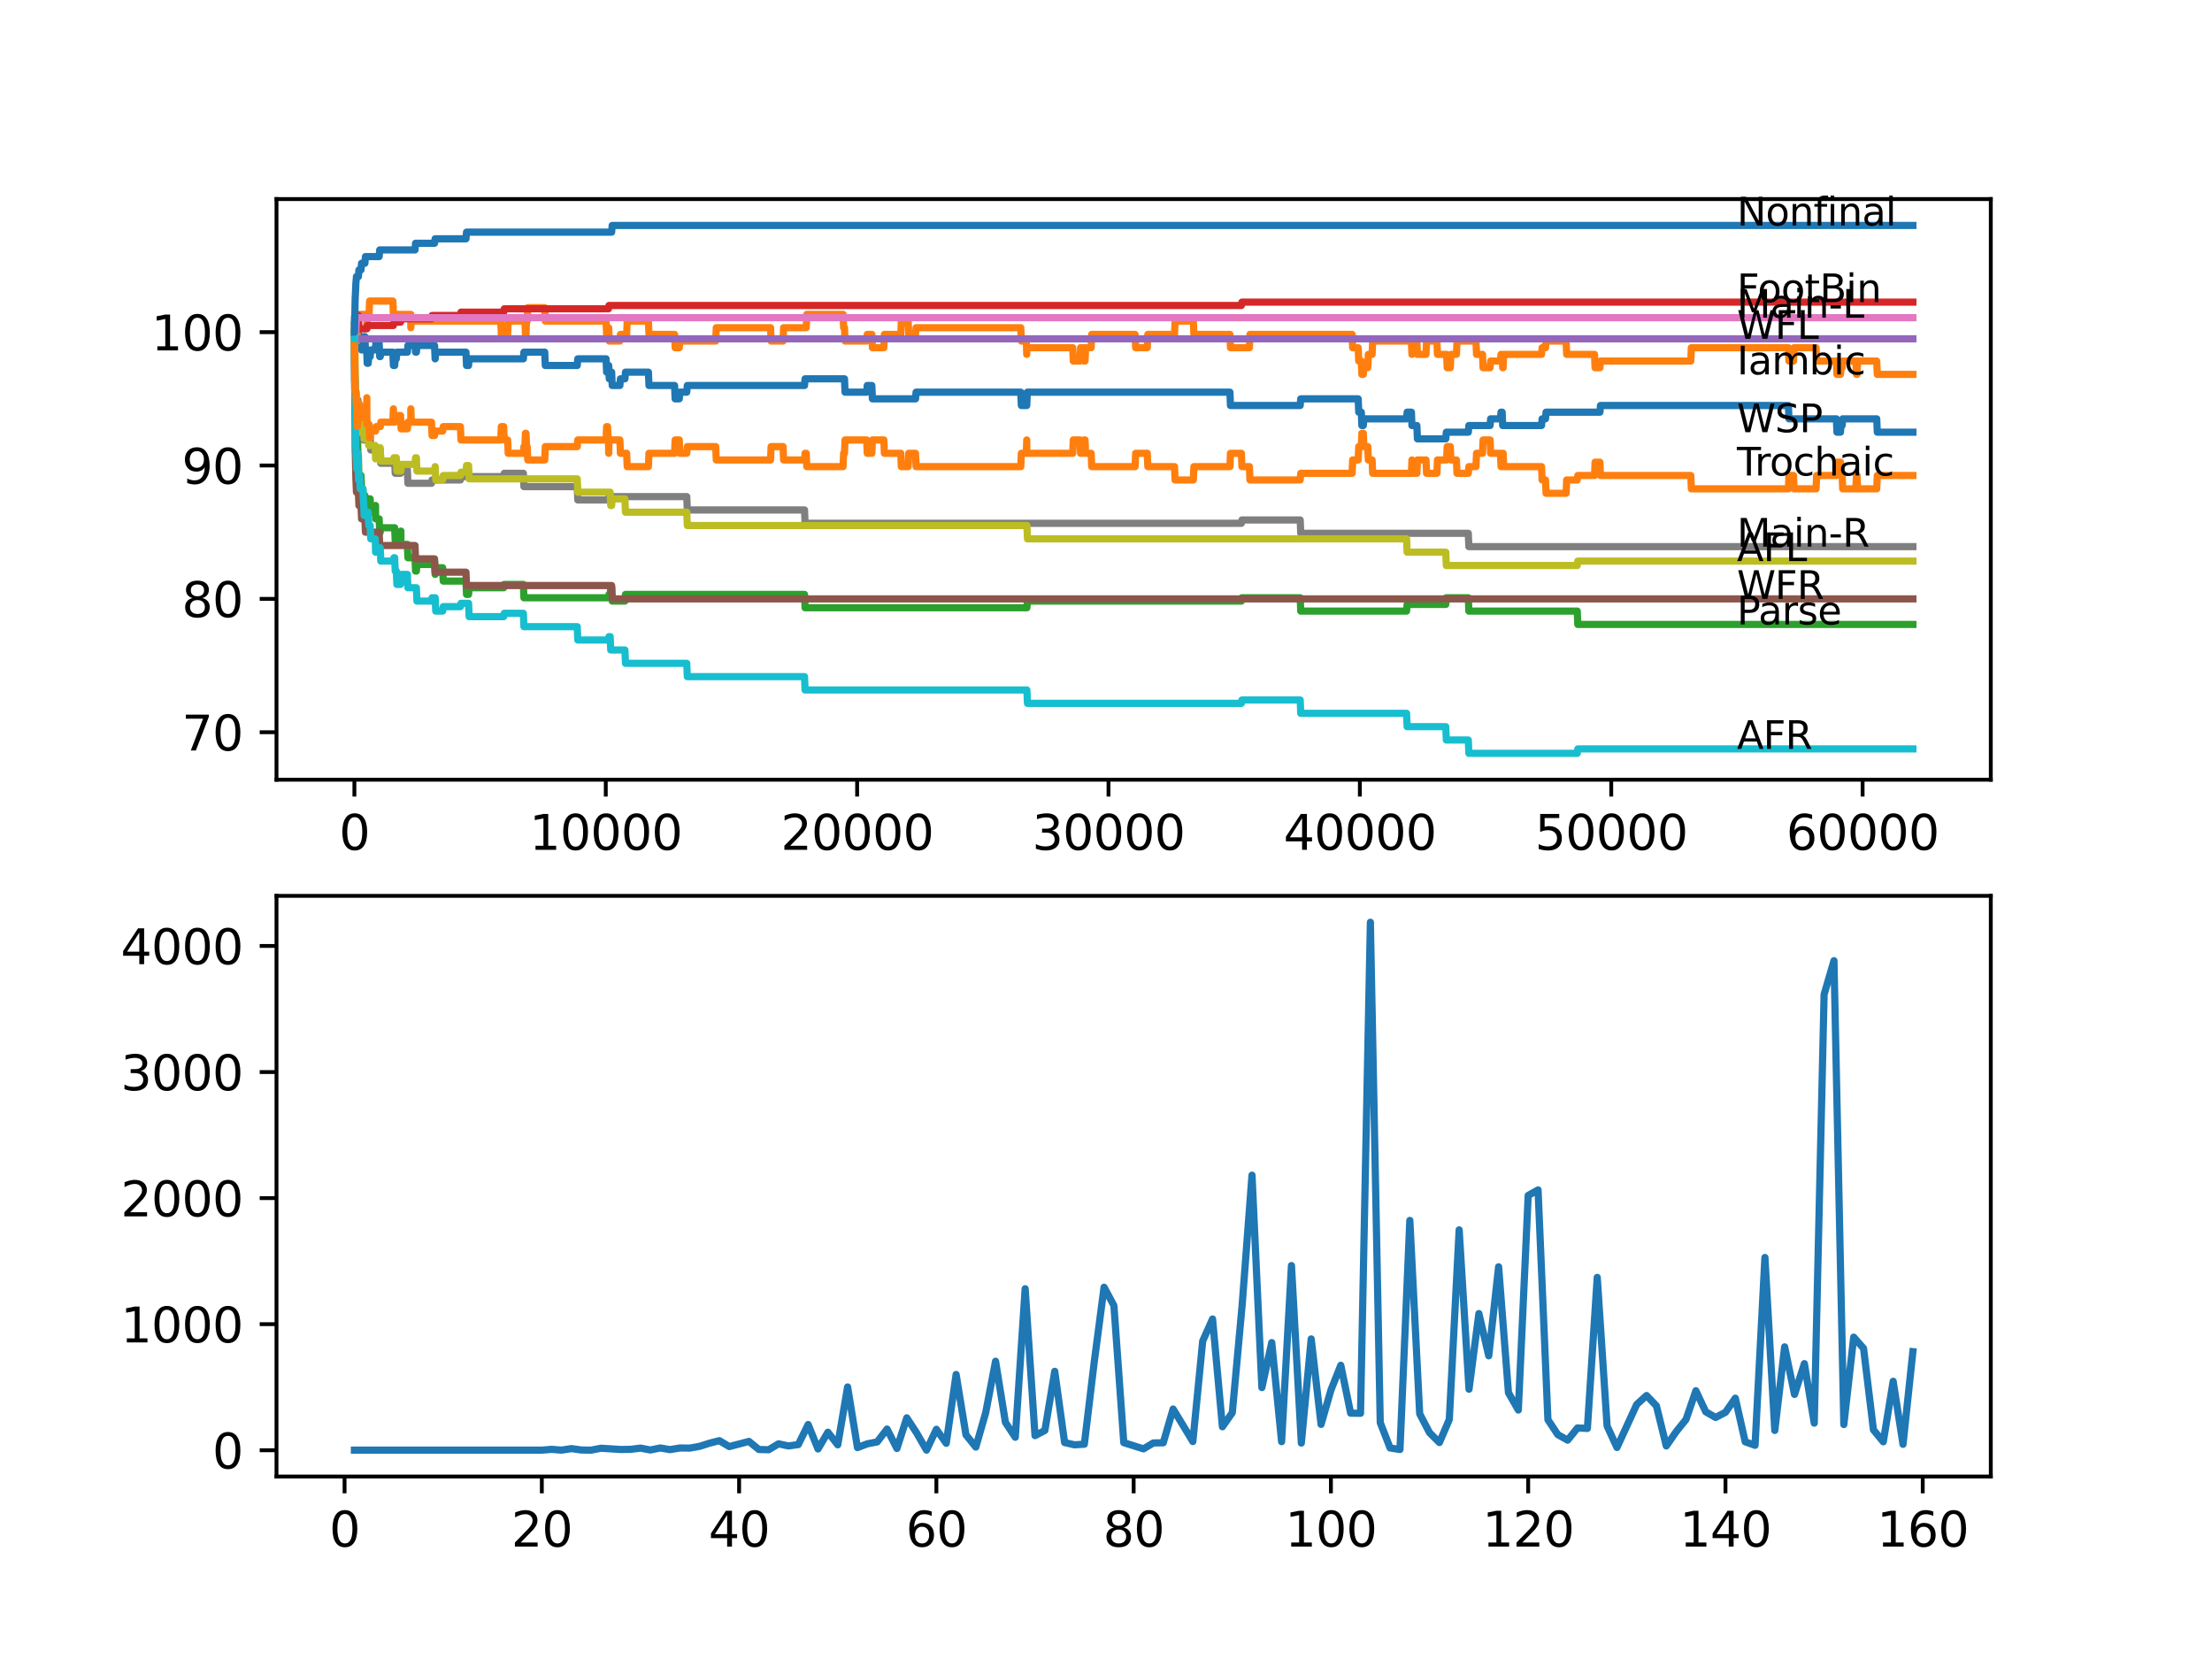 <?xml version="1.0" encoding="utf-8" standalone="no"?>
<!DOCTYPE svg PUBLIC "-//W3C//DTD SVG 1.1//EN"
  "http://www.w3.org/Graphics/SVG/1.1/DTD/svg11.dtd">
<svg xmlns:xlink="http://www.w3.org/1999/xlink" width="460.8pt" height="345.6pt" viewBox="0 0 460.8 345.6" xmlns="http://www.w3.org/2000/svg" version="1.1">
 <defs>
  <style type="text/css">*{stroke-linejoin: round; stroke-linecap: butt}</style>
 </defs>
 <g id="figure_1">
  <g id="patch_1">
   <path d="M 0 345.6 
L 460.8 345.6 
L 460.8 0 
L 0 0 
z
" style="fill: #ffffff"/>
  </g>
  <g id="axes_1">
   <g id="patch_2">
    <path d="M 57.6 162.432 
L 414.72 162.432 
L 414.72 41.472 
L 57.6 41.472 
z
" style="fill: #ffffff"/>
   </g>
   <g id="matplotlib.axis_1">
    <g id="xtick_1">
     <g id="line2d_1">
      <defs>
       <path id="m954684769b" d="M 0 0 
L 0 3.5 
" style="stroke: #000000; stroke-width: 0.8"/>
      </defs>
      <g>
       <use xlink:href="#m954684769b" x="73.827" y="162.432" style="stroke: #000000; stroke-width: 0.8"/>
      </g>
     </g>
     <g id="text_1">
      <!-- 0 -->
      <g transform="translate(70.646 177.03)scale(0.1 -0.1)">
       <defs>
        <path id="DejaVuSans-30" d="M 2034 4250 
Q 1547 4250 1301 3770 
Q 1056 3291 1056 2328 
Q 1056 1369 1301 889 
Q 1547 409 2034 409 
Q 2525 409 2770 889 
Q 3016 1369 3016 2328 
Q 3016 3291 2770 3770 
Q 2525 4250 2034 4250 
z
M 2034 4750 
Q 2819 4750 3233 4129 
Q 3647 3509 3647 2328 
Q 3647 1150 3233 529 
Q 2819 -91 2034 -91 
Q 1250 -91 836 529 
Q 422 1150 422 2328 
Q 422 3509 836 4129 
Q 1250 4750 2034 4750 
z
" transform="scale(0.016)"/>
       </defs>
       <use xlink:href="#DejaVuSans-30"/>
      </g>
     </g>
    </g>
    <g id="xtick_2">
     <g id="line2d_2">
      <g>
       <use xlink:href="#m954684769b" x="126.192" y="162.432" style="stroke: #000000; stroke-width: 0.8"/>
      </g>
     </g>
     <g id="text_2">
      <!-- 10000 -->
      <g transform="translate(110.286 177.03)scale(0.1 -0.1)">
       <defs>
        <path id="DejaVuSans-31" d="M 794 531 
L 1825 531 
L 1825 4091 
L 703 3866 
L 703 4441 
L 1819 4666 
L 2450 4666 
L 2450 531 
L 3481 531 
L 3481 0 
L 794 0 
L 794 531 
z
" transform="scale(0.016)"/>
       </defs>
       <use xlink:href="#DejaVuSans-31"/>
       <use xlink:href="#DejaVuSans-30" x="63.623"/>
       <use xlink:href="#DejaVuSans-30" x="127.246"/>
       <use xlink:href="#DejaVuSans-30" x="190.869"/>
       <use xlink:href="#DejaVuSans-30" x="254.492"/>
      </g>
     </g>
    </g>
    <g id="xtick_3">
     <g id="line2d_3">
      <g>
       <use xlink:href="#m954684769b" x="178.556" y="162.432" style="stroke: #000000; stroke-width: 0.8"/>
      </g>
     </g>
     <g id="text_3">
      <!-- 20000 -->
      <g transform="translate(162.65 177.03)scale(0.1 -0.1)">
       <defs>
        <path id="DejaVuSans-32" d="M 1228 531 
L 3431 531 
L 3431 0 
L 469 0 
L 469 531 
Q 828 903 1448 1529 
Q 2069 2156 2228 2338 
Q 2531 2678 2651 2914 
Q 2772 3150 2772 3378 
Q 2772 3750 2511 3984 
Q 2250 4219 1831 4219 
Q 1534 4219 1204 4116 
Q 875 4013 500 3803 
L 500 4441 
Q 881 4594 1212 4672 
Q 1544 4750 1819 4750 
Q 2544 4750 2975 4387 
Q 3406 4025 3406 3419 
Q 3406 3131 3298 2873 
Q 3191 2616 2906 2266 
Q 2828 2175 2409 1742 
Q 1991 1309 1228 531 
z
" transform="scale(0.016)"/>
       </defs>
       <use xlink:href="#DejaVuSans-32"/>
       <use xlink:href="#DejaVuSans-30" x="63.623"/>
       <use xlink:href="#DejaVuSans-30" x="127.246"/>
       <use xlink:href="#DejaVuSans-30" x="190.869"/>
       <use xlink:href="#DejaVuSans-30" x="254.492"/>
      </g>
     </g>
    </g>
    <g id="xtick_4">
     <g id="line2d_4">
      <g>
       <use xlink:href="#m954684769b" x="230.921" y="162.432" style="stroke: #000000; stroke-width: 0.8"/>
      </g>
     </g>
     <g id="text_4">
      <!-- 30000 -->
      <g transform="translate(215.015 177.03)scale(0.1 -0.1)">
       <defs>
        <path id="DejaVuSans-33" d="M 2597 2516 
Q 3050 2419 3304 2112 
Q 3559 1806 3559 1356 
Q 3559 666 3084 287 
Q 2609 -91 1734 -91 
Q 1441 -91 1130 -33 
Q 819 25 488 141 
L 488 750 
Q 750 597 1062 519 
Q 1375 441 1716 441 
Q 2309 441 2620 675 
Q 2931 909 2931 1356 
Q 2931 1769 2642 2001 
Q 2353 2234 1838 2234 
L 1294 2234 
L 1294 2753 
L 1863 2753 
Q 2328 2753 2575 2939 
Q 2822 3125 2822 3475 
Q 2822 3834 2567 4026 
Q 2313 4219 1838 4219 
Q 1578 4219 1281 4162 
Q 984 4106 628 3988 
L 628 4550 
Q 988 4650 1302 4700 
Q 1616 4750 1894 4750 
Q 2613 4750 3031 4423 
Q 3450 4097 3450 3541 
Q 3450 3153 3228 2886 
Q 3006 2619 2597 2516 
z
" transform="scale(0.016)"/>
       </defs>
       <use xlink:href="#DejaVuSans-33"/>
       <use xlink:href="#DejaVuSans-30" x="63.623"/>
       <use xlink:href="#DejaVuSans-30" x="127.246"/>
       <use xlink:href="#DejaVuSans-30" x="190.869"/>
       <use xlink:href="#DejaVuSans-30" x="254.492"/>
      </g>
     </g>
    </g>
    <g id="xtick_5">
     <g id="line2d_5">
      <g>
       <use xlink:href="#m954684769b" x="283.285" y="162.432" style="stroke: #000000; stroke-width: 0.8"/>
      </g>
     </g>
     <g id="text_5">
      <!-- 40000 -->
      <g transform="translate(267.379 177.03)scale(0.1 -0.1)">
       <defs>
        <path id="DejaVuSans-34" d="M 2419 4116 
L 825 1625 
L 2419 1625 
L 2419 4116 
z
M 2253 4666 
L 3047 4666 
L 3047 1625 
L 3713 1625 
L 3713 1100 
L 3047 1100 
L 3047 0 
L 2419 0 
L 2419 1100 
L 313 1100 
L 313 1709 
L 2253 4666 
z
" transform="scale(0.016)"/>
       </defs>
       <use xlink:href="#DejaVuSans-34"/>
       <use xlink:href="#DejaVuSans-30" x="63.623"/>
       <use xlink:href="#DejaVuSans-30" x="127.246"/>
       <use xlink:href="#DejaVuSans-30" x="190.869"/>
       <use xlink:href="#DejaVuSans-30" x="254.492"/>
      </g>
     </g>
    </g>
    <g id="xtick_6">
     <g id="line2d_6">
      <g>
       <use xlink:href="#m954684769b" x="335.65" y="162.432" style="stroke: #000000; stroke-width: 0.8"/>
      </g>
     </g>
     <g id="text_6">
      <!-- 50000 -->
      <g transform="translate(319.744 177.03)scale(0.1 -0.1)">
       <defs>
        <path id="DejaVuSans-35" d="M 691 4666 
L 3169 4666 
L 3169 4134 
L 1269 4134 
L 1269 2991 
Q 1406 3038 1543 3061 
Q 1681 3084 1819 3084 
Q 2600 3084 3056 2656 
Q 3513 2228 3513 1497 
Q 3513 744 3044 326 
Q 2575 -91 1722 -91 
Q 1428 -91 1123 -41 
Q 819 9 494 109 
L 494 744 
Q 775 591 1075 516 
Q 1375 441 1709 441 
Q 2250 441 2565 725 
Q 2881 1009 2881 1497 
Q 2881 1984 2565 2268 
Q 2250 2553 1709 2553 
Q 1456 2553 1204 2497 
Q 953 2441 691 2322 
L 691 4666 
z
" transform="scale(0.016)"/>
       </defs>
       <use xlink:href="#DejaVuSans-35"/>
       <use xlink:href="#DejaVuSans-30" x="63.623"/>
       <use xlink:href="#DejaVuSans-30" x="127.246"/>
       <use xlink:href="#DejaVuSans-30" x="190.869"/>
       <use xlink:href="#DejaVuSans-30" x="254.492"/>
      </g>
     </g>
    </g>
    <g id="xtick_7">
     <g id="line2d_7">
      <g>
       <use xlink:href="#m954684769b" x="388.014" y="162.432" style="stroke: #000000; stroke-width: 0.8"/>
      </g>
     </g>
     <g id="text_7">
      <!-- 60000 -->
      <g transform="translate(372.108 177.03)scale(0.1 -0.1)">
       <defs>
        <path id="DejaVuSans-36" d="M 2113 2584 
Q 1688 2584 1439 2293 
Q 1191 2003 1191 1497 
Q 1191 994 1439 701 
Q 1688 409 2113 409 
Q 2538 409 2786 701 
Q 3034 994 3034 1497 
Q 3034 2003 2786 2293 
Q 2538 2584 2113 2584 
z
M 3366 4563 
L 3366 3988 
Q 3128 4100 2886 4159 
Q 2644 4219 2406 4219 
Q 1781 4219 1451 3797 
Q 1122 3375 1075 2522 
Q 1259 2794 1537 2939 
Q 1816 3084 2150 3084 
Q 2853 3084 3261 2657 
Q 3669 2231 3669 1497 
Q 3669 778 3244 343 
Q 2819 -91 2113 -91 
Q 1303 -91 875 529 
Q 447 1150 447 2328 
Q 447 3434 972 4092 
Q 1497 4750 2381 4750 
Q 2619 4750 2861 4703 
Q 3103 4656 3366 4563 
z
" transform="scale(0.016)"/>
       </defs>
       <use xlink:href="#DejaVuSans-36"/>
       <use xlink:href="#DejaVuSans-30" x="63.623"/>
       <use xlink:href="#DejaVuSans-30" x="127.246"/>
       <use xlink:href="#DejaVuSans-30" x="190.869"/>
       <use xlink:href="#DejaVuSans-30" x="254.492"/>
      </g>
     </g>
    </g>
   </g>
   <g id="matplotlib.axis_2">
    <g id="ytick_1">
     <g id="line2d_8">
      <defs>
       <path id="mf28775a2a0" d="M 0 0 
L -3.5 0 
" style="stroke: #000000; stroke-width: 0.8"/>
      </defs>
      <g>
       <use xlink:href="#mf28775a2a0" x="57.6" y="152.535" style="stroke: #000000; stroke-width: 0.8"/>
      </g>
     </g>
     <g id="text_8">
      <!-- 70 -->
      <g transform="translate(37.875 156.334)scale(0.1 -0.1)">
       <defs>
        <path id="DejaVuSans-37" d="M 525 4666 
L 3525 4666 
L 3525 4397 
L 1831 0 
L 1172 0 
L 2766 4134 
L 525 4134 
L 525 4666 
z
" transform="scale(0.016)"/>
       </defs>
       <use xlink:href="#DejaVuSans-37"/>
       <use xlink:href="#DejaVuSans-30" x="63.623"/>
      </g>
     </g>
    </g>
    <g id="ytick_2">
     <g id="line2d_9">
      <g>
       <use xlink:href="#mf28775a2a0" x="57.6" y="124.755" style="stroke: #000000; stroke-width: 0.8"/>
      </g>
     </g>
     <g id="text_9">
      <!-- 80 -->
      <g transform="translate(37.875 128.554)scale(0.1 -0.1)">
       <defs>
        <path id="DejaVuSans-38" d="M 2034 2216 
Q 1584 2216 1326 1975 
Q 1069 1734 1069 1313 
Q 1069 891 1326 650 
Q 1584 409 2034 409 
Q 2484 409 2743 651 
Q 3003 894 3003 1313 
Q 3003 1734 2745 1975 
Q 2488 2216 2034 2216 
z
M 1403 2484 
Q 997 2584 770 2862 
Q 544 3141 544 3541 
Q 544 4100 942 4425 
Q 1341 4750 2034 4750 
Q 2731 4750 3128 4425 
Q 3525 4100 3525 3541 
Q 3525 3141 3298 2862 
Q 3072 2584 2669 2484 
Q 3125 2378 3379 2068 
Q 3634 1759 3634 1313 
Q 3634 634 3220 271 
Q 2806 -91 2034 -91 
Q 1263 -91 848 271 
Q 434 634 434 1313 
Q 434 1759 690 2068 
Q 947 2378 1403 2484 
z
M 1172 3481 
Q 1172 3119 1398 2916 
Q 1625 2713 2034 2713 
Q 2441 2713 2670 2916 
Q 2900 3119 2900 3481 
Q 2900 3844 2670 4047 
Q 2441 4250 2034 4250 
Q 1625 4250 1398 4047 
Q 1172 3844 1172 3481 
z
" transform="scale(0.016)"/>
       </defs>
       <use xlink:href="#DejaVuSans-38"/>
       <use xlink:href="#DejaVuSans-30" x="63.623"/>
      </g>
     </g>
    </g>
    <g id="ytick_3">
     <g id="line2d_10">
      <g>
       <use xlink:href="#mf28775a2a0" x="57.6" y="96.975" style="stroke: #000000; stroke-width: 0.8"/>
      </g>
     </g>
     <g id="text_10">
      <!-- 90 -->
      <g transform="translate(37.875 100.774)scale(0.1 -0.1)">
       <defs>
        <path id="DejaVuSans-39" d="M 703 97 
L 703 672 
Q 941 559 1184 500 
Q 1428 441 1663 441 
Q 2288 441 2617 861 
Q 2947 1281 2994 2138 
Q 2813 1869 2534 1725 
Q 2256 1581 1919 1581 
Q 1219 1581 811 2004 
Q 403 2428 403 3163 
Q 403 3881 828 4315 
Q 1253 4750 1959 4750 
Q 2769 4750 3195 4129 
Q 3622 3509 3622 2328 
Q 3622 1225 3098 567 
Q 2575 -91 1691 -91 
Q 1453 -91 1209 -44 
Q 966 3 703 97 
z
M 1959 2075 
Q 2384 2075 2632 2365 
Q 2881 2656 2881 3163 
Q 2881 3666 2632 3958 
Q 2384 4250 1959 4250 
Q 1534 4250 1286 3958 
Q 1038 3666 1038 3163 
Q 1038 2656 1286 2365 
Q 1534 2075 1959 2075 
z
" transform="scale(0.016)"/>
       </defs>
       <use xlink:href="#DejaVuSans-39"/>
       <use xlink:href="#DejaVuSans-30" x="63.623"/>
      </g>
     </g>
    </g>
    <g id="ytick_4">
     <g id="line2d_11">
      <g>
       <use xlink:href="#mf28775a2a0" x="57.6" y="69.194" style="stroke: #000000; stroke-width: 0.8"/>
      </g>
     </g>
     <g id="text_11">
      <!-- 100 -->
      <g transform="translate(31.512 72.994)scale(0.1 -0.1)">
       <use xlink:href="#DejaVuSans-31"/>
       <use xlink:href="#DejaVuSans-30" x="63.623"/>
       <use xlink:href="#DejaVuSans-30" x="127.246"/>
      </g>
     </g>
    </g>
   </g>
   <g id="line2d_12">
    <path d="M 73.833 69.194 
L 73.864 65.953 
L 73.896 70.12 
L 73.932 68.731 
L 73.937 71.509 
L 74.016 65.953 
L 74.042 68.731 
L 74.053 68.731 
L 74.058 67.342 
L 74.147 71.509 
L 74.152 71.509 
L 74.278 71.509 
L 74.393 70.12 
L 74.566 70.12 
L 74.66 68.731 
L 74.665 71.509 
L 74.671 71.509 
L 74.911 71.509 
L 75.027 70.12 
L 75.205 70.12 
L 75.32 72.898 
L 75.603 72.898 
L 75.718 71.509 
L 75.755 71.509 
L 75.87 70.12 
L 76.016 70.12 
L 76.132 72.898 
L 76.383 72.898 
L 76.498 75.676 
L 76.702 75.676 
L 76.818 74.287 
L 77.116 74.287 
L 77.231 72.898 
L 78.184 72.898 
L 78.299 71.509 
L 78.985 71.509 
L 79.101 74.287 
L 79.211 74.287 
L 79.326 73.361 
L 81.839 73.361 
L 81.954 76.139 
L 82.216 76.139 
L 82.331 74.75 
L 82.562 74.75 
L 82.677 73.361 
L 84.861 73.361 
L 84.976 71.972 
L 85.583 71.972 
L 85.699 70.583 
L 86.453 70.583 
L 86.568 73.361 
L 86.741 73.361 
L 86.856 71.972 
L 90.527 71.972 
L 90.642 74.75 
L 90.657 74.75 
L 90.773 73.361 
L 97.072 73.361 
L 97.187 76.139 
L 97.611 76.139 
L 97.727 74.75 
L 109.027 74.75 
L 109.142 73.361 
L 113.478 73.361 
L 113.593 76.139 
L 120.249 76.139 
L 120.364 74.75 
L 126.255 74.75 
L 126.37 77.528 
L 126.569 77.528 
L 126.684 76.139 
L 126.805 76.139 
L 126.92 78.918 
L 127.108 78.918 
L 127.224 77.528 
L 127.417 77.528 
L 127.533 80.307 
L 129.13 80.307 
L 129.245 78.918 
L 130.182 78.918 
L 130.297 77.528 
L 135.078 77.528 
L 135.193 80.307 
L 140.529 80.307 
L 140.645 83.085 
L 141.503 83.085 
L 141.619 81.696 
L 143.064 81.696 
L 143.179 80.307 
L 167.597 80.307 
L 167.712 78.918 
L 175.923 78.918 
L 176.038 81.696 
L 180.546 81.696 
L 180.662 80.307 
L 181.62 80.307 
L 181.735 83.085 
L 190.721 83.085 
L 190.836 81.696 
L 212.651 81.696 
L 212.766 84.474 
L 213.892 84.474 
L 214.012 81.696 
L 256.213 81.696 
L 256.328 84.474 
L 270.854 84.474 
L 270.969 83.085 
L 282.935 83.085 
L 283.05 85.863 
L 283.584 85.863 
L 283.699 88.641 
L 284.003 88.641 
L 284.118 87.252 
L 293.015 87.252 
L 293.13 85.863 
L 294.02 85.863 
L 294.135 88.641 
L 295.162 88.641 
L 295.277 91.419 
L 301.178 91.419 
L 301.294 90.03 
L 305.875 90.03 
L 305.991 88.641 
L 310.41 88.641 
L 310.525 87.252 
L 312.573 87.252 
L 312.688 85.863 
L 312.924 85.863 
L 313.039 88.641 
L 321.134 88.641 
L 321.25 87.252 
L 321.957 87.252 
L 322.072 85.863 
L 333.293 85.863 
L 333.409 84.474 
L 372.556 84.474 
L 372.672 87.252 
L 382.553 87.252 
L 382.668 90.03 
L 383.401 90.03 
L 383.516 88.641 
L 383.752 88.641 
L 383.867 87.252 
L 390.957 87.252 
L 391.072 90.03 
L 398.487 90.03 
L 398.487 90.03 
" clip-path="url(#p159c68f81b)" style="fill: none; stroke: #1f77b4; stroke-width: 1.5; stroke-linecap: square"/>
   </g>
   <g id="line2d_13">
    <path d="M 73.833 69.194 
L 73.843 69.194 
L 73.875 68.268 
L 73.88 71.046 
L 73.932 71.046 
L 74.346 71.046 
L 74.466 65.49 
L 76.383 65.49 
L 76.414 68.268 
L 76.493 65.49 
L 76.88 65.49 
L 76.996 62.712 
L 81.839 62.712 
L 81.954 65.49 
L 85.578 65.49 
L 85.583 68.268 
L 85.688 66.879 
L 104.319 66.879 
L 104.435 69.657 
L 105.749 69.657 
L 105.864 66.879 
L 109.346 66.879 
L 109.462 69.657 
L 109.571 69.657 
L 109.687 66.879 
L 109.823 66.879 
L 109.938 64.101 
L 113.478 64.101 
L 113.593 66.879 
L 126.255 66.879 
L 126.37 69.657 
L 126.569 69.657 
L 126.684 68.268 
L 126.805 68.268 
L 126.92 71.046 
L 129.13 71.046 
L 129.245 69.657 
L 130.543 69.657 
L 130.659 66.879 
L 135.078 66.879 
L 135.193 69.657 
L 140.529 69.657 
L 140.645 72.435 
L 141.503 72.435 
L 141.619 71.046 
L 149.096 71.046 
L 149.211 68.268 
L 160.522 68.268 
L 160.637 71.046 
L 163.125 71.046 
L 163.24 68.268 
L 167.953 68.268 
L 168.068 65.49 
L 175.624 65.49 
L 175.739 68.268 
L 175.923 68.268 
L 176.038 71.046 
L 180.546 71.046 
L 180.662 69.657 
L 181.62 69.657 
L 181.735 72.435 
L 184.118 72.435 
L 184.233 69.657 
L 187.647 69.657 
L 187.762 66.879 
L 189.186 66.879 
L 189.302 69.657 
L 190.721 69.657 
L 190.836 68.268 
L 212.651 68.268 
L 212.766 71.046 
L 213.798 71.046 
L 213.892 73.824 
L 213.908 72.435 
L 223.469 72.435 
L 223.585 75.213 
L 224.983 75.213 
L 225.098 72.435 
L 225.711 72.435 
L 225.826 75.213 
L 226.03 75.213 
L 226.145 72.435 
L 227.308 72.435 
L 227.423 69.657 
L 236.461 69.657 
L 236.576 72.435 
L 238.996 72.435 
L 239.111 69.657 
L 244.672 69.657 
L 244.787 66.879 
L 248.594 66.879 
L 248.709 69.657 
L 256.213 69.657 
L 256.328 72.435 
L 260.271 72.435 
L 260.386 69.657 
L 281.667 69.657 
L 281.783 72.435 
L 282.935 72.435 
L 283.05 75.213 
L 283.584 75.213 
L 283.699 77.992 
L 284.003 77.992 
L 284.118 76.602 
L 284.93 76.602 
L 285.045 73.824 
L 285.836 73.824 
L 285.951 71.046 
L 294.02 71.046 
L 294.135 73.824 
L 294.251 71.046 
L 295.162 71.046 
L 295.277 73.824 
L 297.063 73.824 
L 297.178 71.046 
L 299.335 71.046 
L 299.45 73.824 
L 301.356 73.824 
L 301.472 76.602 
L 302.126 76.602 
L 302.241 73.824 
L 303.404 73.824 
L 303.519 71.046 
L 307.473 71.046 
L 307.588 73.824 
L 308.834 73.824 
L 308.949 76.602 
L 310.41 76.602 
L 310.525 75.213 
L 312.573 75.213 
L 312.688 73.824 
L 312.924 73.824 
L 313.039 76.602 
L 313.128 76.602 
L 313.243 73.824 
L 321.134 73.824 
L 321.25 72.435 
L 321.957 72.435 
L 322.072 71.046 
L 326.25 71.046 
L 326.366 73.824 
L 332.168 73.824 
L 332.283 76.602 
L 333.293 76.602 
L 333.409 75.213 
L 352.223 75.213 
L 352.338 72.435 
L 372.556 72.435 
L 372.672 75.213 
L 373.625 75.213 
L 373.74 72.435 
L 378.322 72.435 
L 378.437 75.213 
L 382.553 75.213 
L 382.668 77.992 
L 383.401 77.992 
L 383.516 76.602 
L 383.752 76.602 
L 383.867 75.213 
L 386.616 75.213 
L 386.731 77.992 
L 386.862 77.992 
L 386.978 75.213 
L 390.957 75.213 
L 391.072 77.992 
L 398.487 77.992 
L 398.487 77.992 
" clip-path="url(#p159c68f81b)" style="fill: none; stroke: #ff7f0e; stroke-width: 1.5; stroke-linecap: square"/>
   </g>
   <g id="line2d_14">
    <path d="M 73.833 68.5 
L 73.843 67.111 
L 73.896 81.001 
L 73.901 81.001 
L 73.927 79.612 
L 73.969 86.557 
L 74 83.779 
L 74.011 83.779 
L 74.016 82.39 
L 74.063 86.557 
L 74.11 86.557 
L 74.126 86.557 
L 74.142 85.168 
L 74.147 87.946 
L 74.225 87.946 
L 74.278 90.724 
L 74.335 89.335 
L 74.445 89.335 
L 74.566 94.891 
L 74.66 94.891 
L 74.781 100.447 
L 74.911 100.447 
L 75.027 99.058 
L 75.205 99.058 
L 75.32 101.836 
L 75.603 101.836 
L 75.718 104.614 
L 75.755 104.614 
L 75.87 103.225 
L 76.016 103.225 
L 76.132 106.003 
L 76.435 106.003 
L 76.55 105.309 
L 76.702 105.309 
L 76.818 103.92 
L 77.116 103.92 
L 77.231 106.698 
L 78.184 106.698 
L 78.237 105.309 
L 78.242 108.087 
L 78.289 108.087 
L 78.985 108.087 
L 79.101 110.865 
L 79.211 110.865 
L 79.326 109.939 
L 82.216 109.939 
L 82.331 112.717 
L 82.562 112.717 
L 82.677 111.328 
L 83.442 111.328 
L 83.515 110.633 
L 83.52 113.411 
L 83.536 113.411 
L 84.861 113.411 
L 84.976 116.189 
L 86.453 116.189 
L 86.568 118.967 
L 86.741 118.967 
L 86.856 117.578 
L 89.888 117.578 
L 90.003 116.884 
L 90.527 116.884 
L 90.642 119.662 
L 90.657 119.662 
L 90.773 118.273 
L 92.218 118.273 
L 92.333 121.051 
L 97.072 121.051 
L 97.187 123.829 
L 97.611 123.829 
L 97.727 122.44 
L 104.927 122.44 
L 105.042 121.745 
L 109.027 121.745 
L 109.142 124.523 
L 126.747 124.523 
L 126.862 123.829 
L 127.108 123.829 
L 127.224 122.44 
L 127.417 122.44 
L 127.533 125.218 
L 130.182 125.218 
L 130.297 123.829 
L 167.597 123.829 
L 167.712 126.607 
L 213.923 126.607 
L 214.039 125.218 
L 258.601 125.218 
L 258.716 124.523 
L 270.854 124.523 
L 270.969 127.302 
L 293.015 127.302 
L 293.13 125.912 
L 301.178 125.912 
L 301.294 124.523 
L 305.875 124.523 
L 305.991 127.302 
L 328.57 127.302 
L 328.685 130.08 
L 398.487 130.08 
L 398.487 130.08 
" clip-path="url(#p159c68f81b)" style="fill: none; stroke: #2ca02c; stroke-width: 1.5; stroke-linecap: square"/>
   </g>
   <g id="line2d_15">
    <path d="M 73.833 69.194 
L 73.854 69.194 
L 73.99 66.648 
L 74.309 66.648 
L 74.424 65.722 
L 74.66 65.722 
L 74.775 68.5 
L 76.435 68.5 
L 76.55 67.805 
L 81.949 67.805 
L 82.064 67.111 
L 83.442 67.111 
L 83.557 66.416 
L 89.888 66.416 
L 90.003 65.722 
L 95.915 65.722 
L 96.03 65.027 
L 104.927 65.027 
L 105.042 64.333 
L 126.747 64.333 
L 126.862 63.638 
L 258.601 63.638 
L 258.716 62.944 
L 398.487 62.944 
L 398.487 62.944 
" clip-path="url(#p159c68f81b)" style="fill: none; stroke: #d62728; stroke-width: 1.5; stroke-linecap: square"/>
   </g>
   <g id="line2d_16">
    <path d="M 73.833 68.5 
L 73.838 68.5 
L 73.843 67.805 
L 73.848 70.583 
L 73.932 70.583 
L 398.487 70.583 
L 398.487 70.583 
" clip-path="url(#p159c68f81b)" style="fill: none; stroke: #9467bd; stroke-width: 1.5; stroke-linecap: square"/>
   </g>
   <g id="line2d_17">
    <path d="M 73.833 69.194 
L 73.838 69.194 
L 73.995 94.197 
L 74.016 94.197 
L 74.136 99.753 
L 74.142 99.753 
L 74.257 102.531 
L 74.66 102.531 
L 74.775 105.309 
L 75.205 105.309 
L 75.32 108.087 
L 76.016 108.087 
L 76.132 110.865 
L 78.985 110.865 
L 79.101 113.643 
L 86.453 113.643 
L 86.568 116.421 
L 90.527 116.421 
L 90.642 119.199 
L 97.072 119.199 
L 97.187 121.977 
L 127.417 121.977 
L 127.533 124.755 
L 398.487 124.755 
L 398.487 124.755 
" clip-path="url(#p159c68f81b)" style="fill: none; stroke: #8c564b; stroke-width: 1.5; stroke-linecap: square"/>
   </g>
   <g id="line2d_18">
    <path d="M 73.833 68.5 
L 73.838 68.5 
L 73.843 67.805 
L 73.848 70.583 
L 73.937 69.657 
L 73.964 69.657 
L 74.079 68.963 
L 74.136 68.963 
L 74.252 66.185 
L 398.487 66.185 
L 398.487 66.185 
" clip-path="url(#p159c68f81b)" style="fill: none; stroke: #e377c2; stroke-width: 1.5; stroke-linecap: square"/>
   </g>
   <g id="line2d_19">
    <path d="M 73.833 71.972 
L 73.88 79.381 
L 73.953 78.686 
L 73.964 78.686 
L 74.079 81.464 
L 74.136 81.464 
L 74.252 84.242 
L 74.309 84.242 
L 74.424 83.316 
L 74.566 83.316 
L 74.686 88.872 
L 75.603 88.872 
L 75.718 91.65 
L 76.435 91.65 
L 76.55 90.956 
L 77.116 90.956 
L 77.231 93.734 
L 79.211 93.734 
L 79.326 96.512 
L 81.949 96.512 
L 82.064 95.817 
L 82.216 95.817 
L 82.331 98.595 
L 83.442 98.595 
L 83.557 97.901 
L 84.861 97.901 
L 84.976 100.679 
L 89.888 100.679 
L 90.003 99.984 
L 95.915 99.984 
L 96.03 99.29 
L 104.927 99.29 
L 105.042 98.595 
L 109.027 98.595 
L 109.142 101.373 
L 120.249 101.373 
L 120.364 104.151 
L 126.747 104.151 
L 126.862 103.457 
L 143.064 103.457 
L 143.179 106.235 
L 167.597 106.235 
L 167.712 109.013 
L 258.601 109.013 
L 258.716 108.318 
L 270.854 108.318 
L 270.969 111.096 
L 305.875 111.096 
L 305.991 113.874 
L 398.487 113.874 
L 398.487 113.874 
" clip-path="url(#p159c68f81b)" style="fill: none; stroke: #7f7f7f; stroke-width: 1.5; stroke-linecap: square"/>
   </g>
   <g id="line2d_20">
    <path d="M 73.833 68.5 
L 73.875 74.287 
L 73.953 74.056 
L 73.964 74.056 
L 73.969 73.361 
L 74.016 81.696 
L 74.026 80.307 
L 74.053 80.307 
L 74.142 84.474 
L 74.168 83.085 
L 74.225 83.085 
L 74.278 82.159 
L 74.283 84.937 
L 74.309 84.937 
L 74.424 87.715 
L 74.445 87.715 
L 74.566 85.4 
L 74.681 88.178 
L 74.749 88.178 
L 74.864 87.252 
L 74.911 87.252 
L 75.027 90.03 
L 75.205 90.03 
L 75.32 88.641 
L 75.755 88.641 
L 75.87 91.419 
L 76.016 91.419 
L 76.132 90.03 
L 76.702 90.03 
L 76.818 92.808 
L 78.184 92.808 
L 78.237 95.586 
L 78.294 94.66 
L 78.985 94.66 
L 79.101 93.271 
L 79.211 93.271 
L 79.326 96.049 
L 81.949 96.049 
L 82.064 95.354 
L 82.562 95.354 
L 82.677 98.132 
L 83.515 98.132 
L 83.63 96.743 
L 86.453 96.743 
L 86.568 95.354 
L 86.741 95.354 
L 86.856 98.132 
L 90.527 98.132 
L 90.642 97.206 
L 90.657 97.206 
L 90.773 99.984 
L 92.218 99.984 
L 92.333 99.058 
L 95.915 99.058 
L 96.03 98.364 
L 97.072 98.364 
L 97.187 96.975 
L 97.611 96.975 
L 97.727 99.753 
L 120.249 99.753 
L 120.364 102.531 
L 127.108 102.531 
L 127.224 105.309 
L 127.417 105.309 
L 127.533 103.92 
L 130.182 103.92 
L 130.297 106.698 
L 143.064 106.698 
L 143.179 109.476 
L 213.923 109.476 
L 214.039 112.254 
L 293.015 112.254 
L 293.13 115.032 
L 301.178 115.032 
L 301.294 117.81 
L 328.57 117.81 
L 328.685 116.884 
L 398.487 116.884 
L 398.487 116.884 
" clip-path="url(#p159c68f81b)" style="fill: none; stroke: #bcbd22; stroke-width: 1.5; stroke-linecap: square"/>
   </g>
   <g id="line2d_21">
    <path d="M 73.833 69.194 
L 73.964 81.927 
L 73.969 81.927 
L 74.1 93.039 
L 74.126 93.039 
L 74.225 95.817 
L 74.236 94.891 
L 74.278 94.891 
L 74.309 97.669 
L 74.388 96.743 
L 74.445 96.743 
L 74.566 94.428 
L 74.686 99.984 
L 74.749 99.984 
L 74.864 99.058 
L 74.911 99.058 
L 75.027 101.836 
L 75.603 101.836 
L 75.718 104.614 
L 75.755 104.614 
L 75.87 107.392 
L 76.435 107.392 
L 76.55 106.698 
L 76.702 106.698 
L 76.818 109.476 
L 77.116 109.476 
L 77.231 112.254 
L 78.184 112.254 
L 78.237 115.032 
L 78.294 114.106 
L 79.211 114.106 
L 79.326 116.884 
L 81.949 116.884 
L 82.064 116.189 
L 82.216 116.189 
L 82.331 118.967 
L 82.562 118.967 
L 82.677 121.745 
L 83.442 121.745 
L 83.567 119.662 
L 84.861 119.662 
L 84.976 122.44 
L 86.741 122.44 
L 86.856 125.218 
L 89.888 125.218 
L 90.003 124.523 
L 90.657 124.523 
L 90.773 127.302 
L 92.218 127.302 
L 92.333 126.376 
L 95.915 126.376 
L 96.03 125.681 
L 97.611 125.681 
L 97.727 128.459 
L 104.927 128.459 
L 105.042 127.765 
L 109.027 127.765 
L 109.142 130.543 
L 120.249 130.543 
L 120.364 133.321 
L 126.747 133.321 
L 126.862 132.626 
L 127.108 132.626 
L 127.224 135.404 
L 130.182 135.404 
L 130.297 138.182 
L 143.064 138.182 
L 143.179 140.96 
L 167.597 140.96 
L 167.712 143.738 
L 213.923 143.738 
L 214.039 146.516 
L 258.601 146.516 
L 258.716 145.822 
L 270.854 145.822 
L 270.969 148.6 
L 293.015 148.6 
L 293.13 151.378 
L 301.178 151.378 
L 301.294 154.156 
L 305.875 154.156 
L 305.991 156.934 
L 328.57 156.934 
L 328.685 156.008 
L 398.487 156.008 
L 398.487 156.008 
" clip-path="url(#p159c68f81b)" style="fill: none; stroke: #17becf; stroke-width: 1.5; stroke-linecap: square"/>
   </g>
   <g id="line2d_22">
    <path d="M 73.833 69.194 
L 73.838 69.194 
L 74 61.786 
L 74.016 61.786 
L 74.136 59.008 
L 74.142 59.008 
L 74.257 57.619 
L 74.66 57.619 
L 74.775 56.23 
L 75.205 56.23 
L 75.32 54.841 
L 76.016 54.841 
L 76.132 53.452 
L 78.985 53.452 
L 79.101 52.063 
L 86.453 52.063 
L 86.568 50.674 
L 90.527 50.674 
L 90.642 49.748 
L 97.072 49.748 
L 97.187 48.359 
L 127.417 48.359 
L 127.533 46.97 
L 398.487 46.97 
L 398.487 46.97 
" clip-path="url(#p159c68f81b)" style="fill: none; stroke: #1f77b4; stroke-width: 1.5; stroke-linecap: square"/>
   </g>
   <g id="line2d_23">
    <path d="M 73.833 71.972 
L 73.854 71.972 
L 73.979 81.464 
L 74.126 81.464 
L 74.225 84.242 
L 74.236 83.316 
L 74.346 83.316 
L 74.445 88.872 
L 74.461 87.946 
L 74.566 87.946 
L 74.686 85.168 
L 74.749 85.168 
L 74.864 84.242 
L 74.911 84.242 
L 75.027 87.02 
L 75.603 87.02 
L 75.718 85.631 
L 76.383 85.631 
L 76.414 82.853 
L 76.44 88.409 
L 76.488 88.409 
L 76.88 88.409 
L 76.996 91.187 
L 77.116 91.187 
L 77.231 89.798 
L 78.237 89.798 
L 78.352 88.872 
L 79.211 88.872 
L 79.326 87.946 
L 81.839 87.946 
L 81.949 85.168 
L 82.064 87.946 
L 82.216 87.946 
L 82.331 86.557 
L 83.442 86.557 
L 83.557 89.335 
L 84.861 89.335 
L 84.976 87.946 
L 85.578 87.946 
L 85.583 85.168 
L 85.688 87.946 
L 89.888 87.946 
L 90.003 90.724 
L 90.527 90.724 
L 90.642 89.798 
L 92.218 89.798 
L 92.333 88.872 
L 95.915 88.872 
L 96.03 91.65 
L 104.319 91.65 
L 104.435 88.872 
L 104.927 88.872 
L 105.042 91.65 
L 105.749 91.65 
L 105.864 94.428 
L 109.027 94.428 
L 109.142 93.039 
L 109.346 93.039 
L 109.462 90.261 
L 109.571 90.261 
L 109.687 93.039 
L 109.823 93.039 
L 109.938 95.817 
L 113.478 95.817 
L 113.593 93.039 
L 120.249 93.039 
L 120.364 91.65 
L 126.255 91.65 
L 126.37 88.872 
L 126.569 88.872 
L 126.684 91.65 
L 126.747 91.65 
L 126.805 94.428 
L 126.857 91.65 
L 129.13 91.65 
L 129.245 94.428 
L 130.543 94.428 
L 130.659 97.206 
L 135.078 97.206 
L 135.193 94.428 
L 140.529 94.428 
L 140.645 91.65 
L 141.503 91.65 
L 141.619 94.428 
L 143.064 94.428 
L 143.179 93.039 
L 149.096 93.039 
L 149.211 95.817 
L 160.522 95.817 
L 160.637 93.039 
L 163.125 93.039 
L 163.24 95.817 
L 167.597 95.817 
L 167.712 94.428 
L 167.953 94.428 
L 168.068 97.206 
L 175.624 97.206 
L 175.739 94.428 
L 175.923 94.428 
L 176.038 91.65 
L 180.546 91.65 
L 180.662 94.428 
L 181.62 94.428 
L 181.735 91.65 
L 184.118 91.65 
L 184.233 94.428 
L 187.647 94.428 
L 187.762 97.206 
L 189.186 97.206 
L 189.302 94.428 
L 190.721 94.428 
L 190.836 97.206 
L 212.651 97.206 
L 212.766 94.428 
L 213.798 94.428 
L 213.892 91.65 
L 213.908 94.428 
L 223.469 94.428 
L 223.585 91.65 
L 224.983 91.65 
L 225.098 94.428 
L 225.711 94.428 
L 225.826 91.65 
L 226.03 91.65 
L 226.145 94.428 
L 227.308 94.428 
L 227.423 97.206 
L 236.461 97.206 
L 236.576 94.428 
L 238.996 94.428 
L 239.111 97.206 
L 244.672 97.206 
L 244.787 99.984 
L 248.594 99.984 
L 248.709 97.206 
L 256.213 97.206 
L 256.328 94.428 
L 258.601 94.428 
L 258.716 97.206 
L 260.271 97.206 
L 260.386 99.984 
L 270.854 99.984 
L 270.969 98.595 
L 281.667 98.595 
L 281.783 95.817 
L 282.935 95.817 
L 283.05 93.039 
L 283.584 93.039 
L 283.699 90.261 
L 284.003 90.261 
L 284.118 93.039 
L 284.93 93.039 
L 285.045 95.817 
L 285.836 95.817 
L 285.951 98.595 
L 294.02 98.595 
L 294.135 95.817 
L 294.251 98.595 
L 295.162 98.595 
L 295.277 95.817 
L 297.063 95.817 
L 297.178 98.595 
L 299.335 98.595 
L 299.45 95.817 
L 301.356 95.817 
L 301.472 93.039 
L 302.126 93.039 
L 302.241 95.817 
L 303.404 95.817 
L 303.519 98.595 
L 305.875 98.595 
L 305.991 97.206 
L 307.473 97.206 
L 307.588 94.428 
L 308.834 94.428 
L 308.949 91.65 
L 310.41 91.65 
L 310.525 94.428 
L 312.573 94.428 
L 312.688 97.206 
L 312.924 97.206 
L 313.039 94.428 
L 313.128 94.428 
L 313.243 97.206 
L 321.134 97.206 
L 321.25 99.984 
L 321.957 99.984 
L 322.072 102.762 
L 326.25 102.762 
L 326.366 99.984 
L 328.57 99.984 
L 328.685 99.058 
L 332.168 99.058 
L 332.283 96.28 
L 333.293 96.28 
L 333.409 99.058 
L 352.223 99.058 
L 352.338 101.836 
L 372.556 101.836 
L 372.672 99.058 
L 373.625 99.058 
L 373.74 101.836 
L 378.322 101.836 
L 378.437 99.058 
L 382.553 99.058 
L 382.668 96.28 
L 383.401 96.28 
L 383.516 99.058 
L 383.752 99.058 
L 383.867 101.836 
L 386.616 101.836 
L 386.731 99.058 
L 386.862 99.058 
L 386.978 101.836 
L 390.957 101.836 
L 391.072 99.058 
L 398.487 99.058 
L 398.487 99.058 
" clip-path="url(#p159c68f81b)" style="fill: none; stroke: #ff7f0e; stroke-width: 1.5; stroke-linecap: square"/>
   </g>
   <g id="patch_3">
    <path d="M 57.6 162.432 
L 57.6 41.472 
" style="fill: none; stroke: #000000; stroke-width: 0.8; stroke-linejoin: miter; stroke-linecap: square"/>
   </g>
   <g id="patch_4">
    <path d="M 414.72 162.432 
L 414.72 41.472 
" style="fill: none; stroke: #000000; stroke-width: 0.8; stroke-linejoin: miter; stroke-linecap: square"/>
   </g>
   <g id="patch_5">
    <path d="M 57.6 162.432 
L 414.72 162.432 
" style="fill: none; stroke: #000000; stroke-width: 0.8; stroke-linejoin: miter; stroke-linecap: square"/>
   </g>
   <g id="patch_6">
    <path d="M 57.6 41.472 
L 414.72 41.472 
" style="fill: none; stroke: #000000; stroke-width: 0.8; stroke-linejoin: miter; stroke-linecap: square"/>
   </g>
   <g id="text_12">
    <!-- WSP -->
    <g transform="translate(361.832 90.03)scale(0.08 -0.08)">
     <defs>
      <path id="DejaVuSans-57" d="M 213 4666 
L 850 4666 
L 1831 722 
L 2809 4666 
L 3519 4666 
L 4500 722 
L 5478 4666 
L 6119 4666 
L 4947 0 
L 4153 0 
L 3169 4050 
L 2175 0 
L 1381 0 
L 213 4666 
z
" transform="scale(0.016)"/>
      <path id="DejaVuSans-53" d="M 3425 4513 
L 3425 3897 
Q 3066 4069 2747 4153 
Q 2428 4238 2131 4238 
Q 1616 4238 1336 4038 
Q 1056 3838 1056 3469 
Q 1056 3159 1242 3001 
Q 1428 2844 1947 2747 
L 2328 2669 
Q 3034 2534 3370 2195 
Q 3706 1856 3706 1288 
Q 3706 609 3251 259 
Q 2797 -91 1919 -91 
Q 1588 -91 1214 -16 
Q 841 59 441 206 
L 441 856 
Q 825 641 1194 531 
Q 1563 422 1919 422 
Q 2459 422 2753 634 
Q 3047 847 3047 1241 
Q 3047 1584 2836 1778 
Q 2625 1972 2144 2069 
L 1759 2144 
Q 1053 2284 737 2584 
Q 422 2884 422 3419 
Q 422 4038 858 4394 
Q 1294 4750 2059 4750 
Q 2388 4750 2728 4690 
Q 3069 4631 3425 4513 
z
" transform="scale(0.016)"/>
      <path id="DejaVuSans-50" d="M 1259 4147 
L 1259 2394 
L 2053 2394 
Q 2494 2394 2734 2622 
Q 2975 2850 2975 3272 
Q 2975 3691 2734 3919 
Q 2494 4147 2053 4147 
L 1259 4147 
z
M 628 4666 
L 2053 4666 
Q 2838 4666 3239 4311 
Q 3641 3956 3641 3272 
Q 3641 2581 3239 2228 
Q 2838 1875 2053 1875 
L 1259 1875 
L 1259 0 
L 628 0 
L 628 4666 
z
" transform="scale(0.016)"/>
     </defs>
     <use xlink:href="#DejaVuSans-57"/>
     <use xlink:href="#DejaVuSans-53" x="98.877"/>
     <use xlink:href="#DejaVuSans-50" x="162.354"/>
    </g>
   </g>
   <g id="text_13">
    <!-- Iambic -->
    <g transform="translate(361.832 77.992)scale(0.08 -0.08)">
     <defs>
      <path id="DejaVuSans-49" d="M 628 4666 
L 1259 4666 
L 1259 0 
L 628 0 
L 628 4666 
z
" transform="scale(0.016)"/>
      <path id="DejaVuSans-61" d="M 2194 1759 
Q 1497 1759 1228 1600 
Q 959 1441 959 1056 
Q 959 750 1161 570 
Q 1363 391 1709 391 
Q 2188 391 2477 730 
Q 2766 1069 2766 1631 
L 2766 1759 
L 2194 1759 
z
M 3341 1997 
L 3341 0 
L 2766 0 
L 2766 531 
Q 2569 213 2275 61 
Q 1981 -91 1556 -91 
Q 1019 -91 701 211 
Q 384 513 384 1019 
Q 384 1609 779 1909 
Q 1175 2209 1959 2209 
L 2766 2209 
L 2766 2266 
Q 2766 2663 2505 2880 
Q 2244 3097 1772 3097 
Q 1472 3097 1187 3025 
Q 903 2953 641 2809 
L 641 3341 
Q 956 3463 1253 3523 
Q 1550 3584 1831 3584 
Q 2591 3584 2966 3190 
Q 3341 2797 3341 1997 
z
" transform="scale(0.016)"/>
      <path id="DejaVuSans-6d" d="M 3328 2828 
Q 3544 3216 3844 3400 
Q 4144 3584 4550 3584 
Q 5097 3584 5394 3201 
Q 5691 2819 5691 2113 
L 5691 0 
L 5113 0 
L 5113 2094 
Q 5113 2597 4934 2840 
Q 4756 3084 4391 3084 
Q 3944 3084 3684 2787 
Q 3425 2491 3425 1978 
L 3425 0 
L 2847 0 
L 2847 2094 
Q 2847 2600 2669 2842 
Q 2491 3084 2119 3084 
Q 1678 3084 1418 2786 
Q 1159 2488 1159 1978 
L 1159 0 
L 581 0 
L 581 3500 
L 1159 3500 
L 1159 2956 
Q 1356 3278 1631 3431 
Q 1906 3584 2284 3584 
Q 2666 3584 2933 3390 
Q 3200 3197 3328 2828 
z
" transform="scale(0.016)"/>
      <path id="DejaVuSans-62" d="M 3116 1747 
Q 3116 2381 2855 2742 
Q 2594 3103 2138 3103 
Q 1681 3103 1420 2742 
Q 1159 2381 1159 1747 
Q 1159 1113 1420 752 
Q 1681 391 2138 391 
Q 2594 391 2855 752 
Q 3116 1113 3116 1747 
z
M 1159 2969 
Q 1341 3281 1617 3432 
Q 1894 3584 2278 3584 
Q 2916 3584 3314 3078 
Q 3713 2572 3713 1747 
Q 3713 922 3314 415 
Q 2916 -91 2278 -91 
Q 1894 -91 1617 61 
Q 1341 213 1159 525 
L 1159 0 
L 581 0 
L 581 4863 
L 1159 4863 
L 1159 2969 
z
" transform="scale(0.016)"/>
      <path id="DejaVuSans-69" d="M 603 3500 
L 1178 3500 
L 1178 0 
L 603 0 
L 603 3500 
z
M 603 4863 
L 1178 4863 
L 1178 4134 
L 603 4134 
L 603 4863 
z
" transform="scale(0.016)"/>
      <path id="DejaVuSans-63" d="M 3122 3366 
L 3122 2828 
Q 2878 2963 2633 3030 
Q 2388 3097 2138 3097 
Q 1578 3097 1268 2742 
Q 959 2388 959 1747 
Q 959 1106 1268 751 
Q 1578 397 2138 397 
Q 2388 397 2633 464 
Q 2878 531 3122 666 
L 3122 134 
Q 2881 22 2623 -34 
Q 2366 -91 2075 -91 
Q 1284 -91 818 406 
Q 353 903 353 1747 
Q 353 2603 823 3093 
Q 1294 3584 2113 3584 
Q 2378 3584 2631 3529 
Q 2884 3475 3122 3366 
z
" transform="scale(0.016)"/>
     </defs>
     <use xlink:href="#DejaVuSans-49"/>
     <use xlink:href="#DejaVuSans-61" x="29.492"/>
     <use xlink:href="#DejaVuSans-6d" x="90.771"/>
     <use xlink:href="#DejaVuSans-62" x="188.184"/>
     <use xlink:href="#DejaVuSans-69" x="251.66"/>
     <use xlink:href="#DejaVuSans-63" x="279.443"/>
    </g>
   </g>
   <g id="text_14">
    <!-- Parse -->
    <g transform="translate(361.832 130.08)scale(0.08 -0.08)">
     <defs>
      <path id="DejaVuSans-72" d="M 2631 2963 
Q 2534 3019 2420 3045 
Q 2306 3072 2169 3072 
Q 1681 3072 1420 2755 
Q 1159 2438 1159 1844 
L 1159 0 
L 581 0 
L 581 3500 
L 1159 3500 
L 1159 2956 
Q 1341 3275 1631 3429 
Q 1922 3584 2338 3584 
Q 2397 3584 2469 3576 
Q 2541 3569 2628 3553 
L 2631 2963 
z
" transform="scale(0.016)"/>
      <path id="DejaVuSans-73" d="M 2834 3397 
L 2834 2853 
Q 2591 2978 2328 3040 
Q 2066 3103 1784 3103 
Q 1356 3103 1142 2972 
Q 928 2841 928 2578 
Q 928 2378 1081 2264 
Q 1234 2150 1697 2047 
L 1894 2003 
Q 2506 1872 2764 1633 
Q 3022 1394 3022 966 
Q 3022 478 2636 193 
Q 2250 -91 1575 -91 
Q 1294 -91 989 -36 
Q 684 19 347 128 
L 347 722 
Q 666 556 975 473 
Q 1284 391 1588 391 
Q 1994 391 2212 530 
Q 2431 669 2431 922 
Q 2431 1156 2273 1281 
Q 2116 1406 1581 1522 
L 1381 1569 
Q 847 1681 609 1914 
Q 372 2147 372 2553 
Q 372 3047 722 3315 
Q 1072 3584 1716 3584 
Q 2034 3584 2315 3537 
Q 2597 3491 2834 3397 
z
" transform="scale(0.016)"/>
      <path id="DejaVuSans-65" d="M 3597 1894 
L 3597 1613 
L 953 1613 
Q 991 1019 1311 708 
Q 1631 397 2203 397 
Q 2534 397 2845 478 
Q 3156 559 3463 722 
L 3463 178 
Q 3153 47 2828 -22 
Q 2503 -91 2169 -91 
Q 1331 -91 842 396 
Q 353 884 353 1716 
Q 353 2575 817 3079 
Q 1281 3584 2069 3584 
Q 2775 3584 3186 3129 
Q 3597 2675 3597 1894 
z
M 3022 2063 
Q 3016 2534 2758 2815 
Q 2500 3097 2075 3097 
Q 1594 3097 1305 2825 
Q 1016 2553 972 2059 
L 3022 2063 
z
" transform="scale(0.016)"/>
     </defs>
     <use xlink:href="#DejaVuSans-50"/>
     <use xlink:href="#DejaVuSans-61" x="55.803"/>
     <use xlink:href="#DejaVuSans-72" x="117.082"/>
     <use xlink:href="#DejaVuSans-73" x="158.195"/>
     <use xlink:href="#DejaVuSans-65" x="210.295"/>
    </g>
   </g>
   <g id="text_15">
    <!-- FootBin -->
    <g transform="translate(361.832 62.944)scale(0.08 -0.08)">
     <defs>
      <path id="DejaVuSans-46" d="M 628 4666 
L 3309 4666 
L 3309 4134 
L 1259 4134 
L 1259 2759 
L 3109 2759 
L 3109 2228 
L 1259 2228 
L 1259 0 
L 628 0 
L 628 4666 
z
" transform="scale(0.016)"/>
      <path id="DejaVuSans-6f" d="M 1959 3097 
Q 1497 3097 1228 2736 
Q 959 2375 959 1747 
Q 959 1119 1226 758 
Q 1494 397 1959 397 
Q 2419 397 2687 759 
Q 2956 1122 2956 1747 
Q 2956 2369 2687 2733 
Q 2419 3097 1959 3097 
z
M 1959 3584 
Q 2709 3584 3137 3096 
Q 3566 2609 3566 1747 
Q 3566 888 3137 398 
Q 2709 -91 1959 -91 
Q 1206 -91 779 398 
Q 353 888 353 1747 
Q 353 2609 779 3096 
Q 1206 3584 1959 3584 
z
" transform="scale(0.016)"/>
      <path id="DejaVuSans-74" d="M 1172 4494 
L 1172 3500 
L 2356 3500 
L 2356 3053 
L 1172 3053 
L 1172 1153 
Q 1172 725 1289 603 
Q 1406 481 1766 481 
L 2356 481 
L 2356 0 
L 1766 0 
Q 1100 0 847 248 
Q 594 497 594 1153 
L 594 3053 
L 172 3053 
L 172 3500 
L 594 3500 
L 594 4494 
L 1172 4494 
z
" transform="scale(0.016)"/>
      <path id="DejaVuSans-42" d="M 1259 2228 
L 1259 519 
L 2272 519 
Q 2781 519 3026 730 
Q 3272 941 3272 1375 
Q 3272 1813 3026 2020 
Q 2781 2228 2272 2228 
L 1259 2228 
z
M 1259 4147 
L 1259 2741 
L 2194 2741 
Q 2656 2741 2882 2914 
Q 3109 3088 3109 3444 
Q 3109 3797 2882 3972 
Q 2656 4147 2194 4147 
L 1259 4147 
z
M 628 4666 
L 2241 4666 
Q 2963 4666 3353 4366 
Q 3744 4066 3744 3513 
Q 3744 3084 3544 2831 
Q 3344 2578 2956 2516 
Q 3422 2416 3680 2098 
Q 3938 1781 3938 1306 
Q 3938 681 3513 340 
Q 3088 0 2303 0 
L 628 0 
L 628 4666 
z
" transform="scale(0.016)"/>
      <path id="DejaVuSans-6e" d="M 3513 2113 
L 3513 0 
L 2938 0 
L 2938 2094 
Q 2938 2591 2744 2837 
Q 2550 3084 2163 3084 
Q 1697 3084 1428 2787 
Q 1159 2491 1159 1978 
L 1159 0 
L 581 0 
L 581 3500 
L 1159 3500 
L 1159 2956 
Q 1366 3272 1645 3428 
Q 1925 3584 2291 3584 
Q 2894 3584 3203 3211 
Q 3513 2838 3513 2113 
z
" transform="scale(0.016)"/>
     </defs>
     <use xlink:href="#DejaVuSans-46"/>
     <use xlink:href="#DejaVuSans-6f" x="53.895"/>
     <use xlink:href="#DejaVuSans-6f" x="115.076"/>
     <use xlink:href="#DejaVuSans-74" x="176.258"/>
     <use xlink:href="#DejaVuSans-42" x="215.467"/>
     <use xlink:href="#DejaVuSans-69" x="284.07"/>
     <use xlink:href="#DejaVuSans-6e" x="311.854"/>
    </g>
   </g>
   <g id="text_16">
    <!-- WFL -->
    <g transform="translate(361.832 70.583)scale(0.08 -0.08)">
     <defs>
      <path id="DejaVuSans-4c" d="M 628 4666 
L 1259 4666 
L 1259 531 
L 3531 531 
L 3531 0 
L 628 0 
L 628 4666 
z
" transform="scale(0.016)"/>
     </defs>
     <use xlink:href="#DejaVuSans-57"/>
     <use xlink:href="#DejaVuSans-46" x="98.877"/>
     <use xlink:href="#DejaVuSans-4c" x="156.396"/>
    </g>
   </g>
   <g id="text_17">
    <!-- WFR -->
    <g transform="translate(361.832 124.755)scale(0.08 -0.08)">
     <defs>
      <path id="DejaVuSans-52" d="M 2841 2188 
Q 3044 2119 3236 1894 
Q 3428 1669 3622 1275 
L 4263 0 
L 3584 0 
L 2988 1197 
Q 2756 1666 2539 1819 
Q 2322 1972 1947 1972 
L 1259 1972 
L 1259 0 
L 628 0 
L 628 4666 
L 2053 4666 
Q 2853 4666 3247 4331 
Q 3641 3997 3641 3322 
Q 3641 2881 3436 2590 
Q 3231 2300 2841 2188 
z
M 1259 4147 
L 1259 2491 
L 2053 2491 
Q 2509 2491 2742 2702 
Q 2975 2913 2975 3322 
Q 2975 3731 2742 3939 
Q 2509 4147 2053 4147 
L 1259 4147 
z
" transform="scale(0.016)"/>
     </defs>
     <use xlink:href="#DejaVuSans-57"/>
     <use xlink:href="#DejaVuSans-46" x="98.877"/>
     <use xlink:href="#DejaVuSans-52" x="156.396"/>
    </g>
   </g>
   <g id="text_18">
    <!-- Main-L -->
    <g transform="translate(361.832 66.185)scale(0.08 -0.08)">
     <defs>
      <path id="DejaVuSans-4d" d="M 628 4666 
L 1569 4666 
L 2759 1491 
L 3956 4666 
L 4897 4666 
L 4897 0 
L 4281 0 
L 4281 4097 
L 3078 897 
L 2444 897 
L 1241 4097 
L 1241 0 
L 628 0 
L 628 4666 
z
" transform="scale(0.016)"/>
      <path id="DejaVuSans-2d" d="M 313 2009 
L 1997 2009 
L 1997 1497 
L 313 1497 
L 313 2009 
z
" transform="scale(0.016)"/>
     </defs>
     <use xlink:href="#DejaVuSans-4d"/>
     <use xlink:href="#DejaVuSans-61" x="86.279"/>
     <use xlink:href="#DejaVuSans-69" x="147.559"/>
     <use xlink:href="#DejaVuSans-6e" x="175.342"/>
     <use xlink:href="#DejaVuSans-2d" x="238.721"/>
     <use xlink:href="#DejaVuSans-4c" x="274.805"/>
    </g>
   </g>
   <g id="text_19">
    <!-- Main-R -->
    <g transform="translate(361.832 113.874)scale(0.08 -0.08)">
     <use xlink:href="#DejaVuSans-4d"/>
     <use xlink:href="#DejaVuSans-61" x="86.279"/>
     <use xlink:href="#DejaVuSans-69" x="147.559"/>
     <use xlink:href="#DejaVuSans-6e" x="175.342"/>
     <use xlink:href="#DejaVuSans-2d" x="238.721"/>
     <use xlink:href="#DejaVuSans-52" x="274.805"/>
    </g>
   </g>
   <g id="text_20">
    <!-- AFL -->
    <g transform="translate(361.832 116.884)scale(0.08 -0.08)">
     <defs>
      <path id="DejaVuSans-41" d="M 2188 4044 
L 1331 1722 
L 3047 1722 
L 2188 4044 
z
M 1831 4666 
L 2547 4666 
L 4325 0 
L 3669 0 
L 3244 1197 
L 1141 1197 
L 716 0 
L 50 0 
L 1831 4666 
z
" transform="scale(0.016)"/>
     </defs>
     <use xlink:href="#DejaVuSans-41"/>
     <use xlink:href="#DejaVuSans-46" x="68.408"/>
     <use xlink:href="#DejaVuSans-4c" x="125.928"/>
    </g>
   </g>
   <g id="text_21">
    <!-- AFR -->
    <g transform="translate(361.832 156.008)scale(0.08 -0.08)">
     <use xlink:href="#DejaVuSans-41"/>
     <use xlink:href="#DejaVuSans-46" x="68.408"/>
     <use xlink:href="#DejaVuSans-52" x="125.928"/>
    </g>
   </g>
   <g id="text_22">
    <!-- Nonfinal -->
    <g transform="translate(361.832 46.97)scale(0.08 -0.08)">
     <defs>
      <path id="DejaVuSans-4e" d="M 628 4666 
L 1478 4666 
L 3547 763 
L 3547 4666 
L 4159 4666 
L 4159 0 
L 3309 0 
L 1241 3903 
L 1241 0 
L 628 0 
L 628 4666 
z
" transform="scale(0.016)"/>
      <path id="DejaVuSans-66" d="M 2375 4863 
L 2375 4384 
L 1825 4384 
Q 1516 4384 1395 4259 
Q 1275 4134 1275 3809 
L 1275 3500 
L 2222 3500 
L 2222 3053 
L 1275 3053 
L 1275 0 
L 697 0 
L 697 3053 
L 147 3053 
L 147 3500 
L 697 3500 
L 697 3744 
Q 697 4328 969 4595 
Q 1241 4863 1831 4863 
L 2375 4863 
z
" transform="scale(0.016)"/>
      <path id="DejaVuSans-6c" d="M 603 4863 
L 1178 4863 
L 1178 0 
L 603 0 
L 603 4863 
z
" transform="scale(0.016)"/>
     </defs>
     <use xlink:href="#DejaVuSans-4e"/>
     <use xlink:href="#DejaVuSans-6f" x="74.805"/>
     <use xlink:href="#DejaVuSans-6e" x="135.986"/>
     <use xlink:href="#DejaVuSans-66" x="199.365"/>
     <use xlink:href="#DejaVuSans-69" x="234.57"/>
     <use xlink:href="#DejaVuSans-6e" x="262.354"/>
     <use xlink:href="#DejaVuSans-61" x="325.732"/>
     <use xlink:href="#DejaVuSans-6c" x="387.012"/>
    </g>
   </g>
   <g id="text_23">
    <!-- Trochaic -->
    <g transform="translate(361.832 99.058)scale(0.08 -0.08)">
     <defs>
      <path id="DejaVuSans-54" d="M -19 4666 
L 3928 4666 
L 3928 4134 
L 2272 4134 
L 2272 0 
L 1638 0 
L 1638 4134 
L -19 4134 
L -19 4666 
z
" transform="scale(0.016)"/>
      <path id="DejaVuSans-68" d="M 3513 2113 
L 3513 0 
L 2938 0 
L 2938 2094 
Q 2938 2591 2744 2837 
Q 2550 3084 2163 3084 
Q 1697 3084 1428 2787 
Q 1159 2491 1159 1978 
L 1159 0 
L 581 0 
L 581 4863 
L 1159 4863 
L 1159 2956 
Q 1366 3272 1645 3428 
Q 1925 3584 2291 3584 
Q 2894 3584 3203 3211 
Q 3513 2838 3513 2113 
z
" transform="scale(0.016)"/>
     </defs>
     <use xlink:href="#DejaVuSans-54"/>
     <use xlink:href="#DejaVuSans-72" x="46.334"/>
     <use xlink:href="#DejaVuSans-6f" x="85.197"/>
     <use xlink:href="#DejaVuSans-63" x="146.379"/>
     <use xlink:href="#DejaVuSans-68" x="201.359"/>
     <use xlink:href="#DejaVuSans-61" x="264.738"/>
     <use xlink:href="#DejaVuSans-69" x="326.018"/>
     <use xlink:href="#DejaVuSans-63" x="353.801"/>
    </g>
   </g>
  </g>
  <g id="axes_2">
   <g id="patch_7">
    <path d="M 57.6 307.584 
L 414.72 307.584 
L 414.72 186.624 
L 57.6 186.624 
z
" style="fill: #ffffff"/>
   </g>
   <g id="matplotlib.axis_3">
    <g id="xtick_8">
     <g id="line2d_24">
      <g>
       <use xlink:href="#m954684769b" x="71.778" y="307.584" style="stroke: #000000; stroke-width: 0.8"/>
      </g>
     </g>
     <g id="text_24">
      <!-- 0 -->
      <g transform="translate(68.597 322.182)scale(0.1 -0.1)">
       <use xlink:href="#DejaVuSans-30"/>
      </g>
     </g>
    </g>
    <g id="xtick_9">
     <g id="line2d_25">
      <g>
       <use xlink:href="#m954684769b" x="112.873" y="307.584" style="stroke: #000000; stroke-width: 0.8"/>
      </g>
     </g>
     <g id="text_25">
      <!-- 20 -->
      <g transform="translate(106.511 322.182)scale(0.1 -0.1)">
       <use xlink:href="#DejaVuSans-32"/>
       <use xlink:href="#DejaVuSans-30" x="63.623"/>
      </g>
     </g>
    </g>
    <g id="xtick_10">
     <g id="line2d_26">
      <g>
       <use xlink:href="#m954684769b" x="153.969" y="307.584" style="stroke: #000000; stroke-width: 0.8"/>
      </g>
     </g>
     <g id="text_26">
      <!-- 40 -->
      <g transform="translate(147.606 322.182)scale(0.1 -0.1)">
       <use xlink:href="#DejaVuSans-34"/>
       <use xlink:href="#DejaVuSans-30" x="63.623"/>
      </g>
     </g>
    </g>
    <g id="xtick_11">
     <g id="line2d_27">
      <g>
       <use xlink:href="#m954684769b" x="195.064" y="307.584" style="stroke: #000000; stroke-width: 0.8"/>
      </g>
     </g>
     <g id="text_27">
      <!-- 60 -->
      <g transform="translate(188.702 322.182)scale(0.1 -0.1)">
       <use xlink:href="#DejaVuSans-36"/>
       <use xlink:href="#DejaVuSans-30" x="63.623"/>
      </g>
     </g>
    </g>
    <g id="xtick_12">
     <g id="line2d_28">
      <g>
       <use xlink:href="#m954684769b" x="236.16" y="307.584" style="stroke: #000000; stroke-width: 0.8"/>
      </g>
     </g>
     <g id="text_28">
      <!-- 80 -->
      <g transform="translate(229.798 322.182)scale(0.1 -0.1)">
       <use xlink:href="#DejaVuSans-38"/>
       <use xlink:href="#DejaVuSans-30" x="63.623"/>
      </g>
     </g>
    </g>
    <g id="xtick_13">
     <g id="line2d_29">
      <g>
       <use xlink:href="#m954684769b" x="277.256" y="307.584" style="stroke: #000000; stroke-width: 0.8"/>
      </g>
     </g>
     <g id="text_29">
      <!-- 100 -->
      <g transform="translate(267.712 322.182)scale(0.1 -0.1)">
       <use xlink:href="#DejaVuSans-31"/>
       <use xlink:href="#DejaVuSans-30" x="63.623"/>
       <use xlink:href="#DejaVuSans-30" x="127.246"/>
      </g>
     </g>
    </g>
    <g id="xtick_14">
     <g id="line2d_30">
      <g>
       <use xlink:href="#m954684769b" x="318.351" y="307.584" style="stroke: #000000; stroke-width: 0.8"/>
      </g>
     </g>
     <g id="text_30">
      <!-- 120 -->
      <g transform="translate(308.807 322.182)scale(0.1 -0.1)">
       <use xlink:href="#DejaVuSans-31"/>
       <use xlink:href="#DejaVuSans-32" x="63.623"/>
       <use xlink:href="#DejaVuSans-30" x="127.246"/>
      </g>
     </g>
    </g>
    <g id="xtick_15">
     <g id="line2d_31">
      <g>
       <use xlink:href="#m954684769b" x="359.447" y="307.584" style="stroke: #000000; stroke-width: 0.8"/>
      </g>
     </g>
     <g id="text_31">
      <!-- 140 -->
      <g transform="translate(349.903 322.182)scale(0.1 -0.1)">
       <use xlink:href="#DejaVuSans-31"/>
       <use xlink:href="#DejaVuSans-34" x="63.623"/>
       <use xlink:href="#DejaVuSans-30" x="127.246"/>
      </g>
     </g>
    </g>
    <g id="xtick_16">
     <g id="line2d_32">
      <g>
       <use xlink:href="#m954684769b" x="400.542" y="307.584" style="stroke: #000000; stroke-width: 0.8"/>
      </g>
     </g>
     <g id="text_32">
      <!-- 160 -->
      <g transform="translate(390.998 322.182)scale(0.1 -0.1)">
       <use xlink:href="#DejaVuSans-31"/>
       <use xlink:href="#DejaVuSans-36" x="63.623"/>
       <use xlink:href="#DejaVuSans-30" x="127.246"/>
      </g>
     </g>
    </g>
   </g>
   <g id="matplotlib.axis_4">
    <g id="ytick_5">
     <g id="line2d_33">
      <g>
       <use xlink:href="#mf28775a2a0" x="57.6" y="302.112" style="stroke: #000000; stroke-width: 0.8"/>
      </g>
     </g>
     <g id="text_33">
      <!-- 0 -->
      <g transform="translate(44.237 305.911)scale(0.1 -0.1)">
       <use xlink:href="#DejaVuSans-30"/>
      </g>
     </g>
    </g>
    <g id="ytick_6">
     <g id="line2d_34">
      <g>
       <use xlink:href="#mf28775a2a0" x="57.6" y="275.849" style="stroke: #000000; stroke-width: 0.8"/>
      </g>
     </g>
     <g id="text_34">
      <!-- 1000 -->
      <g transform="translate(25.15 279.648)scale(0.1 -0.1)">
       <use xlink:href="#DejaVuSans-31"/>
       <use xlink:href="#DejaVuSans-30" x="63.623"/>
       <use xlink:href="#DejaVuSans-30" x="127.246"/>
       <use xlink:href="#DejaVuSans-30" x="190.869"/>
      </g>
     </g>
    </g>
    <g id="ytick_7">
     <g id="line2d_35">
      <g>
       <use xlink:href="#mf28775a2a0" x="57.6" y="249.586" style="stroke: #000000; stroke-width: 0.8"/>
      </g>
     </g>
     <g id="text_35">
      <!-- 2000 -->
      <g transform="translate(25.15 253.385)scale(0.1 -0.1)">
       <use xlink:href="#DejaVuSans-32"/>
       <use xlink:href="#DejaVuSans-30" x="63.623"/>
       <use xlink:href="#DejaVuSans-30" x="127.246"/>
       <use xlink:href="#DejaVuSans-30" x="190.869"/>
      </g>
     </g>
    </g>
    <g id="ytick_8">
     <g id="line2d_36">
      <g>
       <use xlink:href="#mf28775a2a0" x="57.6" y="223.323" style="stroke: #000000; stroke-width: 0.8"/>
      </g>
     </g>
     <g id="text_36">
      <!-- 3000 -->
      <g transform="translate(25.15 227.122)scale(0.1 -0.1)">
       <use xlink:href="#DejaVuSans-33"/>
       <use xlink:href="#DejaVuSans-30" x="63.623"/>
       <use xlink:href="#DejaVuSans-30" x="127.246"/>
       <use xlink:href="#DejaVuSans-30" x="190.869"/>
      </g>
     </g>
    </g>
    <g id="ytick_9">
     <g id="line2d_37">
      <g>
       <use xlink:href="#mf28775a2a0" x="57.6" y="197.06" style="stroke: #000000; stroke-width: 0.8"/>
      </g>
     </g>
     <g id="text_37">
      <!-- 4000 -->
      <g transform="translate(25.15 200.859)scale(0.1 -0.1)">
       <use xlink:href="#DejaVuSans-34"/>
       <use xlink:href="#DejaVuSans-30" x="63.623"/>
       <use xlink:href="#DejaVuSans-30" x="127.246"/>
       <use xlink:href="#DejaVuSans-30" x="190.869"/>
      </g>
     </g>
    </g>
   </g>
   <g id="line2d_38">
    <path d="M 73.833 302.086 
L 112.873 302.086 
L 114.928 301.928 
L 116.983 302.086 
L 119.038 301.771 
L 121.093 302.06 
L 123.147 302.086 
L 125.202 301.692 
L 129.312 301.955 
L 131.366 301.928 
L 133.421 301.666 
L 135.476 302.06 
L 137.531 301.639 
L 139.586 301.981 
L 141.64 301.639 
L 143.695 301.666 
L 145.75 301.298 
L 147.805 300.641 
L 149.859 300.116 
L 151.914 301.35 
L 156.024 300.274 
L 158.079 301.955 
L 160.133 302.007 
L 162.188 300.773 
L 164.243 301.219 
L 166.298 300.93 
L 168.352 296.754 
L 170.407 301.849 
L 172.462 298.356 
L 174.517 300.983 
L 176.572 288.928 
L 178.626 301.561 
L 180.681 300.773 
L 182.736 300.379 
L 184.791 297.7 
L 186.845 301.744 
L 188.9 295.362 
L 190.955 298.514 
L 193.01 302.086 
L 195.064 297.752 
L 197.119 300.668 
L 199.174 286.328 
L 201.229 298.908 
L 203.284 301.456 
L 205.338 294.286 
L 207.393 283.57 
L 209.448 296.308 
L 211.503 299.407 
L 213.557 268.469 
L 215.612 299.066 
L 217.667 297.989 
L 219.722 285.671 
L 221.777 300.51 
L 223.831 300.983 
L 225.886 300.851 
L 227.941 283.78 
L 229.996 268.154 
L 232.05 271.988 
L 234.105 300.536 
L 238.215 301.823 
L 240.27 300.589 
L 242.324 300.563 
L 244.379 293.524 
L 248.489 300.3 
L 250.543 279.368 
L 252.598 274.772 
L 254.653 297.227 
L 256.708 294.286 
L 258.763 271.857 
L 260.817 244.806 
L 262.872 289.059 
L 264.927 279.683 
L 266.982 300.326 
L 269.036 263.637 
L 271.091 300.615 
L 273.146 278.922 
L 275.201 296.728 
L 277.256 289.585 
L 279.31 284.411 
L 281.365 294.391 
L 283.42 294.417 
L 285.475 192.122 
L 287.529 296.36 
L 289.584 301.639 
L 291.639 301.955 
L 293.694 254.234 
L 295.748 294.522 
L 297.803 298.462 
L 299.858 300.51 
L 301.913 295.704 
L 303.968 256.204 
L 306.022 289.401 
L 308.077 273.643 
L 310.132 282.441 
L 312.187 263.899 
L 314.241 290.136 
L 316.296 293.734 
L 318.351 249.034 
L 320.406 247.879 
L 322.461 295.756 
L 324.515 298.855 
L 326.57 300.011 
L 328.625 297.464 
L 330.68 297.569 
L 332.734 266.105 
L 334.789 297.07 
L 336.844 301.534 
L 340.954 292.579 
L 343.008 290.714 
L 345.063 292.867 
L 347.118 301.219 
L 349.173 298.251 
L 351.227 295.704 
L 353.282 289.716 
L 355.337 294.102 
L 357.392 295.284 
L 359.447 294.207 
L 361.501 291.265 
L 363.556 300.352 
L 365.611 301.088 
L 367.666 261.956 
L 369.72 297.989 
L 371.775 280.576 
L 373.83 290.478 
L 375.885 284.069 
L 377.94 296.466 
L 379.994 207.171 
L 382.049 200.132 
L 384.104 296.754 
L 386.159 278.554 
L 388.213 280.891 
L 390.268 297.857 
L 392.323 300.352 
L 394.378 287.746 
L 396.432 300.878 
L 398.487 281.574 
L 398.487 281.574 
" clip-path="url(#pb51a31a40a)" style="fill: none; stroke: #1f77b4; stroke-width: 1.5; stroke-linecap: square"/>
   </g>
   <g id="patch_8">
    <path d="M 57.6 307.584 
L 57.6 186.624 
" style="fill: none; stroke: #000000; stroke-width: 0.8; stroke-linejoin: miter; stroke-linecap: square"/>
   </g>
   <g id="patch_9">
    <path d="M 414.72 307.584 
L 414.72 186.624 
" style="fill: none; stroke: #000000; stroke-width: 0.8; stroke-linejoin: miter; stroke-linecap: square"/>
   </g>
   <g id="patch_10">
    <path d="M 57.6 307.584 
L 414.72 307.584 
" style="fill: none; stroke: #000000; stroke-width: 0.8; stroke-linejoin: miter; stroke-linecap: square"/>
   </g>
   <g id="patch_11">
    <path d="M 57.6 186.624 
L 414.72 186.624 
" style="fill: none; stroke: #000000; stroke-width: 0.8; stroke-linejoin: miter; stroke-linecap: square"/>
   </g>
  </g>
 </g>
 <defs>
  <clipPath id="p159c68f81b">
   <rect x="57.6" y="41.472" width="357.12" height="120.96"/>
  </clipPath>
  <clipPath id="pb51a31a40a">
   <rect x="57.6" y="186.624" width="357.12" height="120.96"/>
  </clipPath>
 </defs>
</svg>
